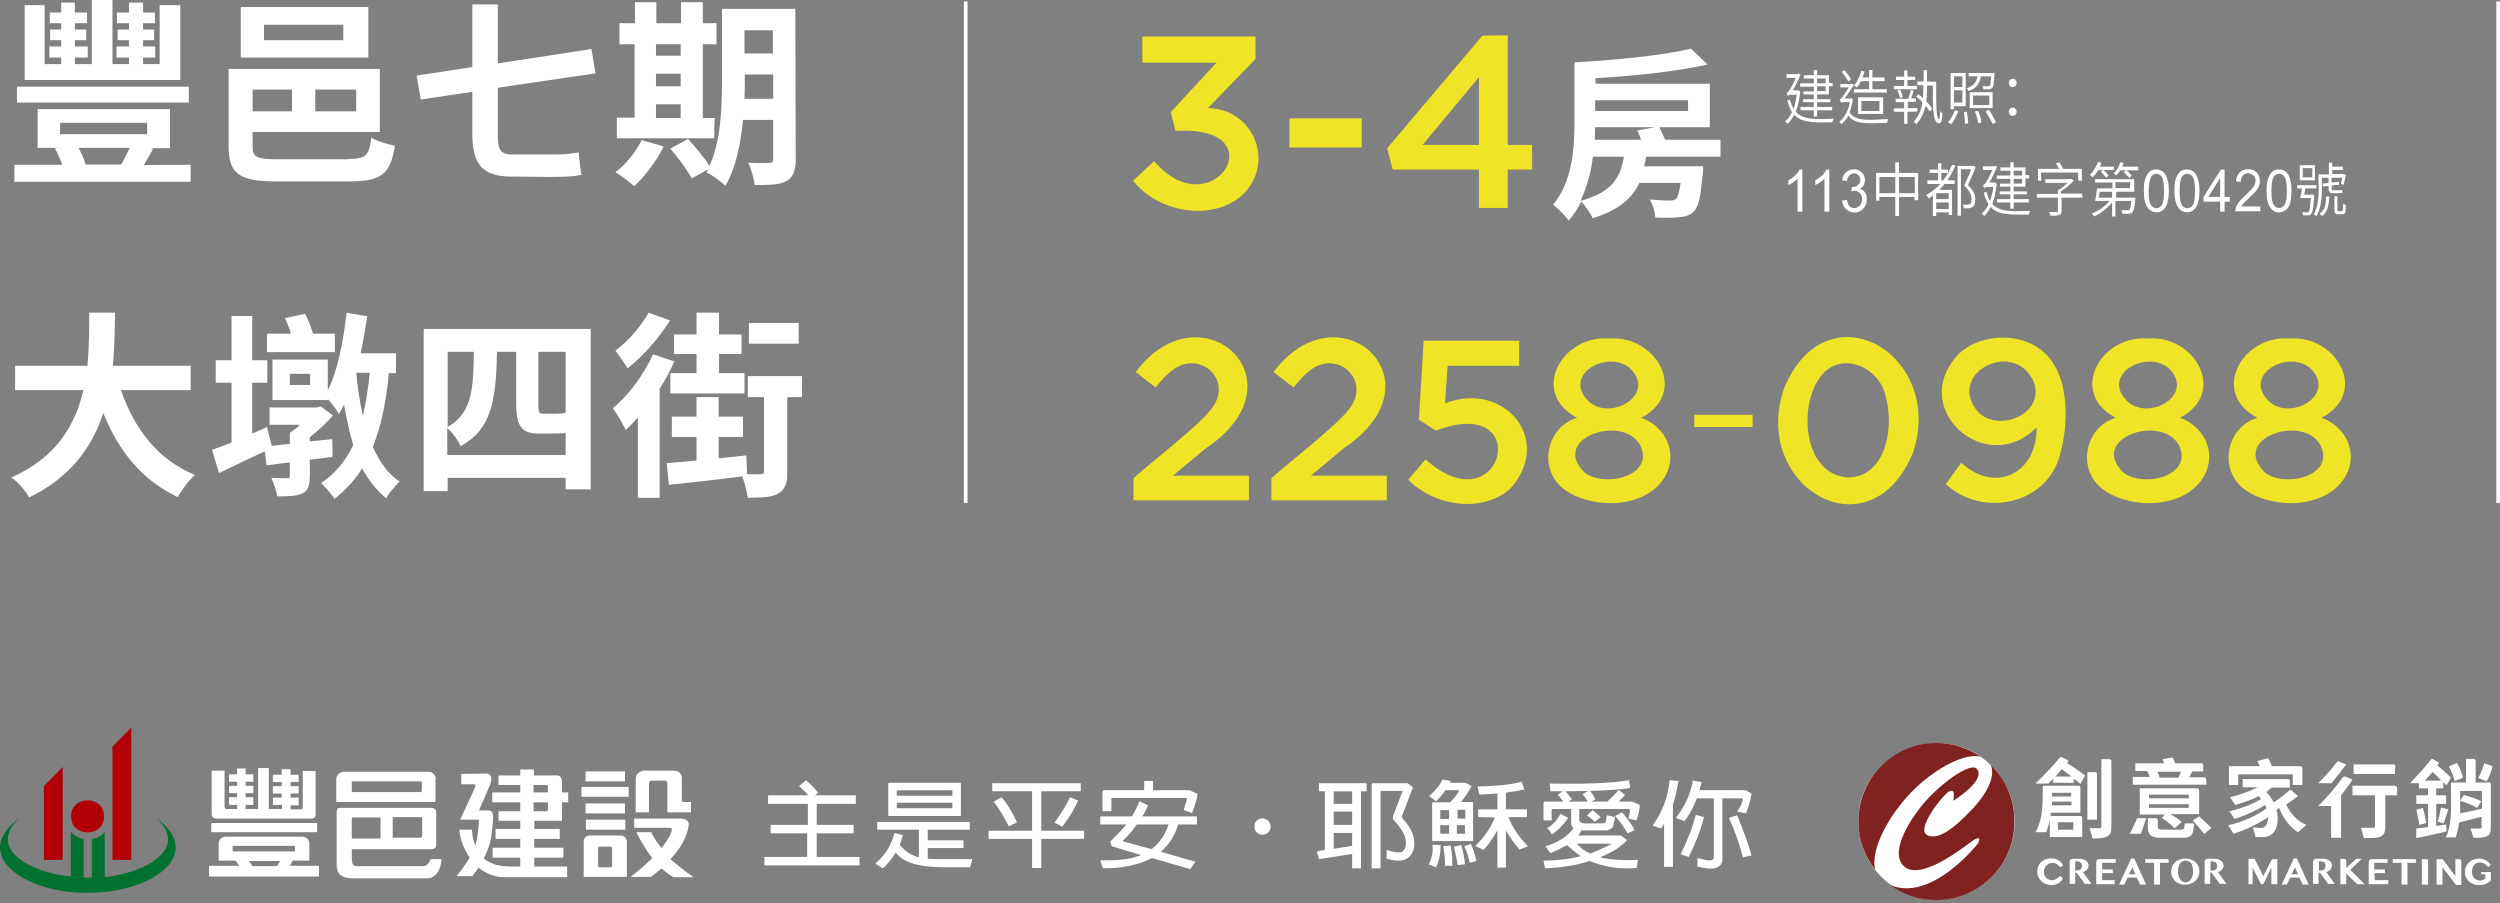 <?xml version="1.0" encoding="utf-8"?>
<!-- Generator: Adobe Illustrator 26.5.0, SVG Export Plug-In . SVG Version: 6.00 Build 0)  -->
<svg version="1.1" id="圖層_1" xmlns="http://www.w3.org/2000/svg" xmlns:xlink="http://www.w3.org/1999/xlink" x="0px" y="0px"
	 viewBox="0 0 678 245" style="enable-background:new 0 0 678 245;" xml:space="preserve">
<rect x="0" y="0" width="678" height="245" fill="#808080" stroke="none"/>
<style type="text/css">
	.st0{fill:#FFFFFF;}
	.st1{fill:#802320;}
	.st2{fill:#007130;}
	.st3{fill-rule:evenodd;clip-rule:evenodd;fill:#B00005;}
	.st4{fill:#F0E427;}
</style>
<path class="st0" d="M152.3,211.5c0-0.7-0.6-1.2-1.2-1.2l0,0h-6.3v-1.6h-3.7v1.6h-5.9v2.6h5.9v2h-7.6v2.7h7.6v2.4h-5.9v2.6h5.9v2.2
	h-6.7v2.7h6.7v2.4h-7.5v2.7h7.5v2.4c-3.3,0-6.9,0.3-9.9-2.2c0.8-1.6,1.6-3.4,1.9-5.2c0.8-4.8,0.6-6.7,0.6-6.7s-0.1-1.1-1.2-1.1h-2.6
	l3.1-7.2c0,0,1.1-2.8-1.2-2.8c-2.3,0-6.6,0.1-6.7,0.1v2.8h3.5c0,0,0.5-0.1,0.3,0.6c-0.2,0.7-4.1,9-4.1,9h5.1c0,0-0.1,4.1-1,7
	c-0.9-2.2-0.9-4.3-0.9-4.3h-3.4c0,0-0.1,3.3,2.8,7.6c-1.5,2.5-3.6,5-3.6,5h4.3c0,0,0.7-0.9,1.7-2.3c3.2,2.7,6.8,2.6,6.8,2.6h17.2
	V235h-8.9v-2.4h7.9v-2.7h-7.9v-2.4h6.9v-2.7h-6.9v-2.2h7.5v-5h1.7v-2.7h-1.7V211.5z M144.7,212.9h3.5c0.2,0,0.4,0.2,0.4,0.4v1.6
	h-3.9V212.9z M148.6,219.6c0,0.2-0.2,0.4-0.4,0.4h-3.5v-2.4h3.9V219.6z M125.1,209.9L125.1,209.9C125.1,209.9,125,209.9,125.1,209.9
	L125.1,209.9z M116.4,233.8c-0.2,0.3-0.4,0.5-0.7,0.8c-0.3,0.2-0.6,0.3-1,0.3H96.6c-0.4,0-0.7-0.2-0.9-0.5c-0.2-0.3-0.2-0.7-0.3-1.4
	v-2.7H117c0.8,0,1.3-0.5,1.3-1.2v-8.8c0-0.7-0.5-1.2-1.3-1.2H92.1c-0.5,0-0.8,0.3-0.8,1.1v14.6c0,2.3,1.6,3.3,3.9,3.4H116
	c1,0,2-0.6,2.8-1.8c0.5-0.8,0.8-1.9,1-3.4l-3,0C116.7,233.1,116.5,233.6,116.4,233.8z M106.5,221.6h7.6c0.3,0,0.4,0.1,0.4,0.3v4.9
	c0,0.2-0.1,0.3-0.4,0.4h-7.6V221.6z M95.4,222c0-0.2,0.1-0.3,0.4-0.3h7.4v5.7h-7.8l0,0V222z M119.8,232.7L119.8,232.7
	C119.8,232.7,119.8,232.7,119.8,232.7L119.8,232.7z M118.2,211.3c0-1.1-0.9-2-2.1-2H93.3c-1.1,0-2.1,0.9-2.1,2v6.2h26.9V211.3z
	 M114.3,214.6c0,0.1,0,0.1-0.2,0.2H95.5l-0.1-0.2V212c0-0.1,0-0.2,0.1-0.1h18.7l0.2,0.1V214.6z M169.5,211.9h-10.7v-2.7h10.7V211.9z
	 M169.5,220.6h-10.7v-2.7h10.7V220.6z M158.9,222.3h10.7v2.7h-10.7V222.3z M157.7,213.4h12.8v2.7h-12.8V213.4z M168.4,226.6h-8.5
	c-0.9,0-1.6,0.7-1.6,1.6v9.6H170v-9.6C170,227.4,169.3,226.6,168.4,226.6z M166,234.8c0,0.2-0.2,0.4-0.4,0.4h-3
	c-0.2,0-0.4-0.2-0.4-0.4V230c0-0.2,0.2-0.4,0.4-0.4h3c0.2,0,0.4,0.2,0.4,0.4V234.8z M188.1,237.9h-5.5c0,0-1.3-0.7-3.2-2.4
	c-1.7,1.5-2.9,2.3-2.9,2.3H171c0,0,2-1.4,5.2-4.4c0.2-0.2,0.5-0.4,0.7-0.7c-1.4-1.8-2.9-4.1-4.3-7h4c0,0,0.7,1.7,2.8,4.3
	c1.6-2,3.9-5.6,2.2-5.5H172V222c0.3,0,10.4,0,12.6,0c2.3,0,2.2,1.6,2.2,1.6s-0.2,3.7-3.6,7.8c-0.5,0.6-0.9,1.1-1.4,1.6
	C183.6,234.5,185.6,236.2,188.1,237.9z M172,222L172,222C172,222,172,222,172,222L172,222z M176,220.3h-3.6v-9
	c0-2.1,2.2-2.3,2.2-2.3h8c2.4,0,2.3,2,2.3,2v6c0,0.7,0.6,0.5,0.6,0.5v0h1.9v2.8h-6.4c0,0,0-6.6,0-7.7c0-1.1-0.9-0.9-0.9-0.9h-3.5
	c-0.5,0-0.6,0.7-0.6,0.7V220.3z M57.4,220.7v-11.7h3.5v9.9c0,0.3,0.2,0.5,0.5,0.5h2.9v-1.1h-2.2v-2.1h2.2v-1.1h-2.2v-2h2.2v-1.1
	h-2.2v-2h2.2v-1.6h2.3v1.6h2.1v2h-2.1v1.1h2.1v2h-2.1v1.1h2.1v2.1h-2.1v1.1h3.4v-11.1h2.9v11.1h3.6v-1.1H74v-2h2.4v-1.1H74v-2h2.4
	v-1.1H74v-2h2.4v-1.5h2.4v1.5h2.2v2h-2.2v1.1h2.2v2h-2.2v1.1h2.2v2.1h-2.2v1.1h2.8c0.3,0,0.5-0.2,0.5-0.5v-9.9h3.5v11.7
	c0,0.8-0.4,1.2-1.2,1.2H58.6C57.8,221.9,57.4,221.5,57.4,220.7z M74,218.3L74,218.3L74,218.3L74,218.3z M79.4,233.4h4.5v-4.7
	c0-1-0.9-1.8-2-1.8H61.3c-1.1,0-2,0.8-2,1.8v4.7h4.6l1,1.4h-8.2v2.9h29.8v-2.9h-7.9L79.4,233.4z M63.1,230.8v-1.3
	c0-0.1,0-0.1,0.1-0.1h16.6l0.2,0.1v1.3c0,0.1-0.1,0.1-0.2,0.1H63.3L63.1,230.8z M68.5,234.9l-1-1.4H76l-0.9,1.4H68.5z M86,225.7
	H57.3v-2.5H86V225.7z M488.2,24.8c-0.2,2.2-0.6,4-1.2,5.5c2.2,2.6,6.9,1.9,10.3,1.9c-0.2,0.2-0.3,0.7-0.4,1
	c-3.3-0.1-8.2,0.5-10.3-2.1c-0.5,1-1.1,1.8-1.8,2.5c-0.2-0.2-0.5-0.6-0.7-0.7c0.8-0.6,1.4-1.4,1.9-2.5c-0.5-0.8-0.9-1.8-1.3-3.1
	l0.7-0.3c0.3,1,0.6,1.8,1,2.5c0.4-1.1,0.7-2.4,0.9-3.8h-1.9c-0.2,0.1-0.5,0.3-0.5,0.4c-0.1-0.2-0.3-0.6-0.4-0.9
	c0.3-0.1,0.6-0.4,0.9-0.9c0.3-0.4,1-1.7,1.6-3.2h-2.5v-1h2.9l0.3-0.2l0.6,0.4c-0.7,1.6-1.4,3.1-2.1,4.2h1.6L488.2,24.8L488.2,24.8z
	 M491.9,21.3h-2.7v-0.9h2.7v-1.4h0.9v1.4h3.2v2.1h1v0.9h-1v2.2h-3.2v1.3h3.6v0.8h-3.6v1.3h4.1v0.9h-4.1v1.7h-0.9v-1.7h-3.6v-0.9h3.6
	v-1.3h-2.9v-0.8h2.9v-1.3h-2.8v-0.8h2.8v-1.3h-3.7v-0.9h3.7V21.3z M492.8,21.3v1.3h2.3v-1.3H492.8z M495.1,23.4h-2.3v1.3h2.3V23.4z
	 M502.5,26.9c-0.2,1.4-0.5,2.6-0.9,3.6c1.6,2.9,7.4,1.8,10.5,1.8c-0.1,0.2-0.3,0.7-0.3,1c-3.1,0-8.9,0.9-10.5-2
	c-0.5,1-1.2,1.8-1.9,2.4c-0.1-0.2-0.5-0.6-0.6-0.7c1.4-1,2.4-2.8,2.9-5.3c-0.5,0-2.1-0.1-2.4,0.2c-0.1-0.3-0.3-0.7-0.4-1
	c0.2-0.1,0.4-0.2,0.7-0.5c0.3-0.4,1.2-1.7,1.8-2.7h-2.3v-0.9h2.9l0.2-0.1l0.6,0.3c-0.6,0.9-1.7,2.6-2.5,3.7h1.9L502.5,26.9z
	 M501.3,22.1c-0.4-0.7-1.2-1.8-1.8-2.6l0.7-0.5c0.7,0.8,1.4,1.8,1.8,2.4L501.3,22.1z M511.7,25.1h-8.9v-0.9h4.1V22h-2.2
	c-0.3,0.7-0.7,1.2-1.1,1.7c-0.2-0.2-0.6-0.4-0.8-0.5c0.9-1,1.6-2.5,2-4l0.9,0.2c-0.2,0.5-0.4,1.1-0.6,1.6h1.8v-2h0.9v2h3.3V22h-3.3
	v2.2h3.9L511.7,25.1L511.7,25.1z M503.9,30.9v-4.5h6.8v4.5H503.9z M504.8,30.1h4.9v-2.7h-4.9V30.1z M519.9,24.2h-6.3v-0.9h2.8v-1.6
	h-2.2v-0.9h2.2v-1.7h0.9v1.7h2.1v0.9h-2.1v1.6h2.6L519.9,24.2L519.9,24.2z M517.3,30.3v3.3h-0.9v-3.3h-2.8v-0.9h2.8v-1.7h-2.3v-0.9
	h3.4c0.2-0.7,0.6-1.7,0.7-2.4l0.8,0.2c-0.2,0.7-0.5,1.5-0.7,2.1h1.3v0.9h-2.2v1.7h2.6v0.9C519.9,30.3,517.3,30.3,517.3,30.3z
	 M515.3,26.6c-0.1-0.5-0.4-1.4-0.7-2.1l0.7-0.2c0.3,0.6,0.7,1.5,0.7,2L515.3,26.6L515.3,26.6z M525.1,22.2c0,5.5-0.1,10,0.8,10.2
	c0.1,0,0.2-1,0.3-2.3c0.2,0.2,0.4,0.5,0.6,0.7c-0.1,2.3-0.5,2.9-1.2,2.6c-1.5-0.5-1.4-4.7-1.4-10.2h-1.6c0,1.4,0,2.8-0.2,4.3
	c0.7,0.7,1.3,1.4,1.6,2l-0.6,0.8c-0.3-0.5-0.7-1-1.2-1.6c-0.4,1.8-1.1,3.5-2.5,5c-0.2-0.2-0.5-0.5-0.7-0.7c1.4-1.5,2.1-3.3,2.4-5.2
	c-0.5-0.6-1.1-1.1-1.7-1.6l0.5-0.7c0.4,0.3,0.9,0.7,1.3,1.1c0.1-1.2,0.1-2.4,0.1-3.5H520v-1h1.7v-3.1h0.9v3.1L525.1,22.2L525.1,22.2
	z M528.3,33.2c0.7-0.8,1.4-2.1,1.9-3.3l0.9,0.3c-0.5,1.2-1.2,2.6-1.9,3.5L528.3,33.2z M529.9,29.6H529v-9.8h4.1v9h-3.2V29.6
	L529.9,29.6z M529.9,20.7v2.9h2.3v-2.9H529.9z M532.2,27.8v-3.3h-2.3v3.3H532.2z M533.4,30.3c0.2,1,0.3,2.3,0.4,3.1l-0.9,0.2
	c0-0.8-0.1-2.1-0.3-3.2L533.4,30.3z M537.2,20.7c-0.3,1.9-1.1,3.2-3.3,4c-0.1-0.2-0.3-0.6-0.5-0.8c1.9-0.6,2.6-1.6,2.9-3.2h-2.4
	v-0.9h7c0,0,0,0.3,0,0.4c-0.3,2.7,0,3.8-1.4,4c-0.3,0-1,0-1.6,0c0-0.3-0.1-0.6-0.2-0.9c0.6,0.1,1.3,0.1,1.5,0.1c0.2,0,0.3,0,0.4-0.1
	c0.2-0.2,0.3-0.9,0.4-2.5C539.8,20.7,537.2,20.7,537.2,20.7z M540.4,29.3h-6.2V25h6.2V29.3z M539.5,25.9h-4.4v2.6h4.4V25.9z
	 M536.5,30.1c0.4,1,0.8,2.3,0.9,3.1l-0.9,0.2c-0.1-0.8-0.5-2.2-0.9-3.2L536.5,30.1L536.5,30.1z M539.4,29.8c0.7,1,1.5,2.4,1.9,3.4
	l-0.9,0.4c-0.4-0.9-1.2-2.3-1.9-3.4L539.4,29.8z M544.8,22.5c0-1.5,2.1-1.5,2.1,0C546.9,24,544.8,24,544.8,22.5z M544.8,30.3
	c0-1.5,2.1-1.5,2.1,0C546.9,31.8,544.8,31.8,544.8,30.3z M488.8,57.4h-1.3v-8.9c-0.6,0.6-1.8,1.4-2.5,1.7v-1.3
	c1.2-0.6,2.5-1.7,3-2.9h0.8L488.8,57.4L488.8,57.4z M496.1,57.4h-1.3v-8.9c-0.6,0.6-1.8,1.4-2.5,1.7v-1.3c1.2-0.6,2.5-1.7,3-2.9h0.8
	L496.1,57.4L496.1,57.4z M499.6,54.4l1.3-0.2c0.1,0.8,0.4,1.4,0.7,1.7c0.7,0.8,2.1,0.7,2.8-0.2c1.5-1.7,0.1-4.7-2.3-3.8l0.1-1.2
	c1.8,0.2,3.1-1.7,1.8-3.2c-1.2-1.2-3-0.1-3.1,1.6l-1.3-0.2c0.2-3.1,4.2-4.1,5.8-1.5c0.7,1.3,0.4,3.1-1,3.8c0.6,0.2,1.1,0.5,1.4,1
	c0.8,1.2,0.6,3.3-0.5,4.4C503.4,58.7,499.7,57.4,499.6,54.4L499.6,54.4z M520.2,46.9v7.4h-1v-0.9H515v5.2h-1v-5.2h-4.3v1h-0.9v-7.5
	h5.2v-2.9h1v2.9H520.2L520.2,46.9z M514,52.3V48h-4.3v4.4H514z M519.3,52.3V48H515v4.4H519.3z M530.3,44.9c-0.6,1.5-1.3,2.8-2.2,4h2
	v1h-2.7c-0.5,0.6-1,1.1-1.5,1.6h3.5v6.8h-0.9v-0.7h-3.4v1h-0.9v-5.6c-0.4,0.3-0.8,0.6-1.2,0.8c-0.1-0.2-0.4-0.7-0.6-0.9
	c1.4-0.8,2.7-1.8,3.8-3h-3.5v-1h2.9v-2h-2.3V46h2.3v-1.7h0.9V46h1.8v0.9c0.4-0.7,0.7-1.4,1.1-2.2L530.3,44.9z M528.5,52.4h-3.4V54
	h3.4V52.4z M528.5,56.7v-1.8h-3.4v1.8H528.5z M527,48.9c0.5-0.6,0.9-1.3,1.3-2h-1.8v2H527z M535.8,45.4c-0.6,1.5-1.4,3.3-2.1,4.8
	c1.6,1.5,2,2.7,2,3.9c0,0.9-0.2,1.7-0.7,2c-0.3,0.2-0.6,0.3-1,0.4c-0.4,0-0.9,0-1.4,0c0-0.3-0.1-0.7-0.3-1c0.5,0,0.9,0.1,1.3,0
	c0.3,0,0.5-0.1,0.7-0.2c0.3-0.2,0.4-0.7,0.4-1.3c0-1-0.5-2.2-2-3.7c0.7-1.4,1.4-3.1,1.9-4.4h-2.8v12.6h-0.9V45h4.2l0.2,0L535.8,45.4
	L535.8,45.4z M541.5,49.8c-0.2,2.2-0.6,4-1.2,5.5c2.2,2.6,6.9,1.9,10.3,1.9c-0.2,0.2-0.3,0.7-0.4,1c-3.3-0.1-8.2,0.5-10.3-2.1
	c-0.5,1-1.1,1.8-1.8,2.5c-0.2-0.2-0.5-0.6-0.7-0.7c0.8-0.6,1.4-1.4,1.9-2.5c-0.5-0.8-1-1.8-1.3-3.1l0.7-0.3c0.3,1,0.6,1.8,1,2.5
	c0.4-1.1,0.7-2.4,0.9-3.8h-1.9c-0.2,0.1-0.5,0.3-0.5,0.4c-0.1-0.2-0.3-0.6-0.4-0.9c0.3-0.1,0.6-0.4,0.9-0.9c0.3-0.4,1-1.7,1.6-3.2
	h-2.5v-1h2.9l0.3-0.2l0.6,0.4c-0.7,1.6-1.4,3.1-2.1,4.2h1.6L541.5,49.8L541.5,49.8z M545.2,46.3h-2.7v-0.9h2.7v-1.4h0.9v1.4h3.2v2.1
	h1v0.9h-1v2.2h-3.2v1.3h3.6v0.8h-3.6v1.3h4.1v0.9h-4.1v1.7h-0.9v-1.7h-3.6v-0.9h3.6v-1.3h-2.9v-0.8h2.9v-1.3h-2.8v-0.8h2.8v-1.3
	h-3.7v-0.9h3.7V46.3z M546.1,46.3v1.3h2.3v-1.3H546.1z M548.4,48.5h-2.3v1.3h2.3V48.5z M564.8,53.6h-5.7v3.6c0,0.7-0.2,1-0.6,1.1
	c-0.5,0.2-1.2,0.2-2.4,0.2c-0.1-0.3-0.2-0.8-0.4-1c1,0,1.9,0,2.1,0c0.3,0,0.3-0.1,0.3-0.3v-3.6h-5.7v-1h5.7v-1
	c0.9-0.5,1.9-1.2,2.6-2h-6v-1h6.9l0.2-0.1l0.6,0.5c-0.9,1-2.2,2.1-3.5,2.9v0.6h5.7L564.8,53.6L564.8,53.6z M553.6,49h-0.9v-3.2h5.7
	c-0.2-0.5-0.5-1-0.8-1.5l0.9-0.3c0.4,0.6,0.8,1.3,1,1.8h5.1V49h-1v-2.2h-10.1L553.6,49L553.6,49z M569,46.1c-0.4,0.8-0.9,1.5-1.5,2
	c-0.1-0.2-0.5-0.5-0.7-0.7c0.9-0.9,1.7-2.2,2.2-3.5l0.9,0.3c-0.1,0.4-0.3,0.7-0.4,1h3.8v0.9h-2.8c0.5,0.5,1.1,1.1,1.3,1.5l-0.6,0.6
	c-0.3-0.4-0.9-1.1-1.4-1.6l0.5-0.4L569,46.1L569,46.1z M579.1,53.5c0,0,0,0.3,0,0.5c-0.2,2.2-0.4,3.2-0.8,3.6
	c-0.6,0.6-1.6,0.3-2.7,0.4c0-0.3-0.1-0.7-0.3-1C576,57,576.7,57,577,57c0.2,0,0.4,0,0.5-0.1c0.2-0.2,0.4-0.9,0.5-2.4h-4.3v4.2h-0.9
	v-3.8c-1.3,1.6-3.2,3.1-4.9,3.8c-0.1-0.3-0.4-0.6-0.6-0.8c1.7-0.6,3.6-1.9,4.8-3.4h-3.9c0.2-0.9,0.4-2.3,0.5-3.4h4.2v-1.6h-4.7v-0.9
	h10.6V52h-4.9v1.6H579.1L579.1,53.5z M569.4,52c-0.1,0.5-0.1,1.1-0.2,1.6h3.6V52H569.4z M579.9,45.3v0.9h-4.9
	c-0.3,0.6-0.7,1-1.1,1.4c-0.2-0.2-0.5-0.5-0.7-0.6c0.8-0.7,1.5-1.8,1.8-3l0.9,0.2c-0.1,0.4-0.2,0.7-0.4,1H579.9z M573.7,51h4v-1.6
	h-4V51z M577.5,48.3c-0.3-0.4-1-1.1-1.5-1.6l0.6-0.6c0.5,0.4,1.2,1.1,1.5,1.5L577.5,48.3z M581.4,51.8c0-2.2,0.2-3.8,1.5-5.2
	c1.2-1.1,3.6-0.8,4.4,0.8c0.7,1.4,0.9,2.5,0.9,4.4c-0.1,2.1-0.2,3.8-1.5,5.1c-1.2,1.1-3.3,0.8-4.2-0.5
	C581.8,55.4,581.4,53.9,581.4,51.8L581.4,51.8z M582.7,51.8c0.1,2.5,0.1,4.4,2.1,4.7c2-0.3,2-2.1,2.1-4.7c-0.1-2.6-0.1-4.4-2.1-4.7
	C582.9,47.3,582.9,49.4,582.7,51.8L582.7,51.8z M589.7,51.8c0-2.2,0.2-3.8,1.5-5.2c1.2-1.1,3.6-0.8,4.4,0.8c0.7,1.4,0.9,2.5,0.9,4.4
	c-0.1,2.1-0.2,3.8-1.5,5.1c-1.2,1.1-3.3,0.8-4.2-0.5C590.1,55.4,589.7,53.9,589.7,51.8L589.7,51.8z M591.1,51.8
	c0.1,2.5,0.1,4.4,2.1,4.7c2-0.3,2-2.1,2.1-4.7c-0.1-2.6-0.1-4.4-2.1-4.7C591.2,47.3,591.2,49.4,591.1,51.8L591.1,51.8z M602.1,57.4
	v-2.7h-4.5v-1.3l4.7-7.4h1v7.4h1.4v1.3h-1.4v2.7H602.1L602.1,57.4z M602.1,53.4v-5.1l-3.2,5.1H602.1z M613,56v1.3h-6.8
	c0-1,0.4-1.7,1-2.5c1.3-1.8,4.5-3.6,4.5-5.8c0.1-1.8-2.3-2.7-3.4-1.4c-0.4,0.4-0.6,1-0.6,1.7l-1.3-0.1c0.2-2.1,1.3-3.3,3.3-3.3
	c3.3-0.1,4.1,3.8,2.1,5.9c-0.4,0.6-2.9,2.8-3.4,3.4c-0.2,0.3-0.4,0.5-0.5,0.8L613,56L613,56z M614.7,51.8c0-2.2,0.2-3.8,1.5-5.2
	c1.2-1.1,3.6-0.8,4.4,0.8c1.1,1.9,1,5.6,0.5,7.6c-0.5,2.6-3.8,3.6-5.3,1.4C615,55.4,614.7,53.9,614.7,51.8L614.7,51.8z M616,51.8
	c0,1.9,0.2,3.1,0.6,3.7c0.8,1.2,2.2,1.2,3,0c0.4-0.6,0.6-1.9,0.6-3.7c-0.1-2.6-0.1-4.4-2.1-4.7C616.1,47.3,616.1,49.4,616,51.8
	L616,51.8z M627.6,52.9c0,0,0,0.3,0,0.4c-0.2,3.1-0.4,4.3-0.8,4.7c-0.2,0.3-0.4,0.4-0.8,0.4c-0.3,0-0.8,0-1.4,0
	c0-0.3-0.1-0.6-0.2-0.9c0.6,0.1,1.1,0.1,1.3,0.1c0.2,0,0.3,0,0.4-0.2c0.3-0.3,0.4-1.2,0.6-3.7h-2.9c0.2-0.7,0.4-1.7,0.5-2.6H623
	v-0.9h5.2v0.9h-3c-0.1,0.6-0.2,1.2-0.3,1.7H627.6z M627.8,48.9h-4.1v-4.1h4.1V48.9z M627.1,45.6h-2.6v2.5h2.6V45.6z M629.7,51.3
	c0,2.2-0.2,5.2-1.5,7.4c-0.2-0.2-0.5-0.5-0.7-0.6c1.8-3.2,1.2-7.4,1.3-10.8h2.8v-3.2h0.9v1.1h2.9v0.9h-2.9v1.1h2.9l0.2,0l0.6,0.2
	c-0.2,0.9-0.4,2-0.6,2.7l-0.7-0.2c0.1-0.5,0.2-1.1,0.3-1.7h-5.5L629.7,51.3L629.7,51.3z M631.7,53.3c-0.1,2.5-0.5,4.3-2,5.3
	c-0.1-0.2-0.4-0.5-0.6-0.7c1.4-0.9,1.7-2.4,1.7-4.6H631.7z M634.4,51.6c0.2,0,0.7,0,0.8-0.1c0,0.3,0.1,0.6,0.1,0.8
	c-0.5,0.1-2.1,0.1-2.7,0.1c-1.1,0.1-1.1-1-1.1-2l-1.5,0.2l-0.1-0.8l1.6-0.2v-1.4h0.8v1.3l2-0.2l0.1,0.8l-2,0.2
	c0,0.5-0.2,1.3,0.3,1.3C632.7,51.6,634.4,51.6,634.4,51.6L634.4,51.6z M634.8,57.3c0.2,0,0.3,0,0.4-0.1c0.1-0.1,0.2-0.2,0.2-0.4
	c0-0.3,0.1-0.9,0.1-1.6c0.2,0.2,0.5,0.4,0.7,0.4c0,0.7-0.1,1.5-0.1,1.8c-0.1,0.3-0.2,0.5-0.4,0.6c-0.4,0.2-1.1,0.1-1.5,0.1
	c-0.3,0-0.6,0-0.8-0.2c-0.2-0.2-0.3-0.4-0.3-1.1v-3.6h0.8v3.7c0,0.1,0,0.2,0.1,0.3C634.1,57.3,634.7,57.3,634.8,57.3L634.8,57.3z
	 M533.3,242.4c10.8-4.5,15.9-16.9,11.5-27.7c-11.8-25.6-48.9-10.2-39.2,16.2C510.1,241.7,522.5,246.9,533.3,242.4z M598.3,211.3
	c0-0.2-0.2-0.5-0.4-0.5h-4.2c0.2-0.4,0.5-0.8,0.7-1.3l0.2-0.3h2.9v-1.7c0-0.3-0.2-0.5-0.5-0.5h-7.1c-0.2-0.5-0.4-1.1-0.7-1.6
	l-2.7,0.5c0.1,0.3,0.3,0.7,0.4,1.1h-7.8v2.1h3.2c0,0.1,0.1,0.2,0.2,0.3c0.2,0.4,0.3,0.8,0.5,1.3h-4.6v2.1h20L598.3,211.3
	L598.3,211.3z M590.8,210.9h-5.1c-0.1-0.5-0.4-1.1-0.6-1.6h6.4C591.3,209.7,591.1,210.3,590.8,210.9z M591.4,225h-4.8
	c-1,0-1.4-0.1-1.4-0.7v-1.9c0-0.2-0.2-0.5-0.5-0.5h-2.2c0.1,3.1-0.8,5.4,3.8,5.3c0,0,6.1,0,6.1,0c2.1,0,2.6-1.4,2.6-3.9h-2.5
	C592.4,224.9,592.3,225,591.4,225 M596.4,220.9v-6.6c0-0.2-0.2-0.4-0.4-0.5h-15.7v7.1h6.8l-0.8,0.9c1.3,0.8,2.7,2.1,3.5,2.8l1.9-1.7
	c-0.6-0.5-2-1.5-3.1-2.1H596.4z M582.8,215.5h10.8v1h-10.8V215.5z M582.8,218.1h10.8v1h-10.8V218.1z M577.6,226.1h3
	c0.5-1.2,1.1-3.3,1.5-4.2h-2.5C579,223.2,578.1,225.3,577.6,226.1z M596.4,221.4l-1.7,1.1c0.9,1,2.6,3,3.1,3.7l1.9-1.7
	C599.2,223.9,596.9,221.9,596.4,221.4z M568.7,209.9c0-0.3-0.2-0.5-0.5-0.5h-2.1v12.9h2.6V209.9z M572.6,206.4
	c0-0.3-0.2-0.5-0.5-0.5h-2.2v18.2c0,0.4-0.2,0.5-0.5,0.5c-0.4,0-1.6,0-2.7,0l0.8,2.8c1.8,0,3.2-0.1,4-0.6c0.9-0.4,1.1-1.2,1.1-2.7
	L572.6,206.4L572.6,206.4z M564.2,221.3h-8.1c0-0.2,0.1-0.7,0.1-0.9h8v-6.8c0-0.3-0.2-0.5-0.5-0.5H554c-0.1,4,0.3,8.6-2,12.6h2.9
	c0.4-0.9,0.7-2.1,1-3.2v4.5h8.8v-5.3C564.7,221.5,564.5,221.3,564.2,221.3z M556.5,215.8v-0.8h5.2v1h-5.2V215.8z M556.5,217.4h5.3v1
	h-5.3C556.5,218.1,556.5,217.7,556.5,217.4z M562.3,225h-4.2V223h4.2V225z M561,206.3l-1.7-0.9c-0.3-0.2-0.5-0.2-0.8,0.2
	c-1.7,2.1-3.7,4.2-6.5,6.9h3.5c0.4-0.4,1-0.9,1.3-1.3v1.1h5.6v-1.2c0.9,0.7,1.6,1.3,1.8,1.5l1.3-2.3c-1.1-0.8-3.2-2.3-5-3.4
	C560.8,206.7,560.9,206.5,561,206.3 M561.8,210.6h-4.4c0.5-0.6,1.3-1.4,1.8-2C559.5,208.9,560.7,209.7,561.8,210.6z M675.1,212.2
	h-3.7v-5.9c0-0.2-0.2-0.4-0.4-0.5h-2.2v6.4h-4.1c-0.1,4.3,0.6,11-1.4,14.9h2.7c0.3-0.9,0.8-3,0.9-4c0.5-0.2,4.3-1.1,6.1-1.6v2.8
	c0,0.3-0.1,0.4-0.5,0.4c-0.3,0-1.5,0-2.5,0l0.8,2.5c1.7,0,2.8,0,3.6-0.4c0.9-0.4,1.1-1.2,1.1-2.4v-11.7
	C675.5,212.4,675.3,212.2,675.1,212.2 M673.1,219.3c-2.2,0.5-4.3,1-5.9,1.3c0-0.1,0-5.9,0-6.1h5.9V219.3z M663.4,223.6l-2.7,0.4v-6
	h2.7v-2.3h-2.7v-1.9h1.9v-1.7c0.4,0.4,0.7,0.7,0.9,0.9l1.2-2.1c-0.9-0.8-2-2-3.7-3.3c0.1-0.1,0.3-0.5,0.5-0.7l-1.5-0.9
	c-0.4-0.2-0.5-0.3-0.9,0.2c-1.3,1.7-3.1,3.7-5.5,6.2h2.4v1.4h2.5v1.9h-3.2v2.3h3.2v6.3c-1.1,0.2-2.3,0.3-3.2,0.4v2.6
	c2.2-0.5,5.4-1.1,8.2-1.8L663.4,223.6L663.4,223.6z M657.6,211.7c0.7-0.8,1.8-1.9,2.1-2.3c0.4,0.2,1.5,1.3,2.4,2.3
	C662.1,211.7,657.6,211.7,657.6,211.7z M661.1,222.8l1.6,0.5c0.4-1,0.8-2.5,1.3-3.8L662,219C661.8,220.2,661.5,221.7,661.1,222.8
	 M658,223.2c-0.2-1.1-0.5-2.8-0.9-4.1l-1.8,0.5c0.3,1.3,0.7,3,0.8,4.1L658,223.2z M668,210.9c-0.3-1-0.9-2.8-1.7-4l-2.2,1
	c1.1,1.8,1.5,3.5,1.6,3.9L668,210.9L668,210.9z M676,207.8l-2.3-0.8c-0.4,1.4-0.9,2.8-1.6,4l2.3,0.9
	C675.1,210.6,675.6,209.3,676,207.8 M672.9,217.3c-1.1-0.6-3.1-1.3-4.7-1.7l-1,1.6c1.6,0.5,3.6,1.2,4.6,1.9L672.9,217.3z
	 M649.6,213.1H638v2.6h6.1v8.4c0,0.3-0.2,0.4-0.6,0.4c-0.4,0-1.9,0-3.2,0l0.8,2.8c3.2-0.1,5.9,0.4,5.8-3.1c0,0,0-8.5,0-8.5h3.2v-2.2
	C650,213.4,649.8,213.2,649.6,213.1 M649.6,207.8c0-0.3-0.2-0.5-0.5-0.5h-10.8v2.6h11.2L649.6,207.8L649.6,207.8z M636.2,210.7
	c-0.4-0.2-0.6-0.2-0.9,0.2c-1.9,2.7-4.3,5.4-6.6,7.7h3.5v8.6h2.7v-11.5c0.9-1.2,2.4-3.1,3.1-4.3L636.2,210.7L636.2,210.7z
	 M632.3,212.4c1.1-1.3,2.8-3.5,4-5.1l-1.8-0.7l-0.1-0.1c-0.2-0.1-0.4-0.1-0.7,0.3c0,0,0,0.1-0.1,0.1c-1.4,1.9-3.5,4.1-4.9,5.5
	L632.3,212.4L632.3,212.4z M620,218.2c1-0.7,2.3-1.6,3.2-2.3l-1.7-1.5c-0.3-0.3-0.5-0.2-0.7,0c-1.1,1-2.7,2.3-4.2,3.2
	c-0.5-1-1.1-2-2-2.8c0.5-0.3,1-0.8,1.4-1.2h5v-1.8c0-0.2-0.2-0.5-0.4-0.5h-12.4v2.2h4.1c-2.2,1.1-4.9,2.1-7.5,2.7l1.4,2.1
	c2.2-0.6,4.4-1.4,6.4-2.4c0.2,0.2,0.5,0.6,0.6,0.8c-2,1.3-5.8,2.7-8.6,3.3l1.4,2.1c2.6-0.8,6-2.3,8.3-3.8c0.1,0.3,0.3,0.7,0.4,0.9
	c-2.6,2-6.7,3.8-10.4,4.6l1.4,2.3c3.1-0.9,6.8-2.7,9.4-4.5c0,1.1-0.3,2-0.7,2.4c-0.8,0.9-2.1,0.4-3.4,0.4l0.7,2.6
	c1.8,0,3.4,0.3,4.7-1c1.1-1,1.7-3.7,1-6.4c0.3-0.2,0.5-0.3,0.7-0.5c1.1,2.8,2.8,5.1,5.1,6.6l2.3-2C623,222.7,621.3,220.8,620,218.2
	 M607,210h14.8v2.9h2.6v-4.6c0-0.2-0.2-0.4-0.5-0.5h-7.8c-0.2-0.7-0.6-1.6-1-2.2l-2.9,0.8c0.2,0.3,0.4,0.9,0.6,1.4h-8.3v5.1h2.5
	L607,210L607,210z M587.6,233h-5.8v1h2.4v5.9h1.6V234h2.3C588.2,233.5,588.3,232.9,587.6,233 M596,234.5c-0.2-0.3-0.4-0.5-0.6-0.7
	c-0.2-0.2-0.5-0.4-0.8-0.5c-1.2-0.6-2.7-0.6-3.9,0c-0.3,0.1-0.5,0.3-0.8,0.5c-1.2,1.1-1.4,3.1-0.6,4.4c0.5,0.8,1.3,1.4,2.2,1.6
	c0.7,0.2,1.4,0.2,2.1,0c0.3-0.1,0.6-0.2,0.9-0.3C596.4,238.6,597,236.1,596,234.5 M594.6,237.5c-0.2,1.3-1.6,2.3-2.8,1.5
	c-1.4-0.9-1.4-3.4-0.6-4.8c0.7-1.1,2.4-1.1,3.1,0C594.8,235.2,594.9,236.5,594.6,237.5z M602.1,236.2c0.4-0.2,0.7-0.5,0.8-0.9
	c0.3-0.7,0-1.5-0.6-1.9c-0.9-0.7-2.5-0.5-3.6-0.5c-0.5,0-0.8,0.4-0.8,0.8v6h1.5v-3.1h0.3l2.3,3.1h1.8l-2.4-3.3
	C601.7,236.5,601.9,236.4,602.1,236.2z M601.2,235.4c-0.1,0.2-0.2,0.3-0.3,0.4c-0.4,0.3-0.9,0.3-1.4,0.3v-2.5c0.3,0,0.9,0,1.1,0.1
	c0.3,0.1,0.5,0.4,0.6,0.6C601.3,234.6,601.3,235.1,601.2,235.4 M568.5,233.8v6h5v-1.1h-3.4v-1.9h2.9v-1h-2.9V234h3.7v-1h-4.4
	C568.9,232.9,568.5,233.3,568.5,233.8 M565.5,236.2c0.4-0.2,0.7-0.5,0.8-0.9c0.3-0.7,0-1.5-0.6-1.9c-0.9-0.7-2.5-0.5-3.6-0.5
	c-0.5,0-0.8,0.4-0.8,0.8v6h1.5v-3h0.4l2.2,3h1.8l-2.4-3.3C565,236.5,565.3,236.4,565.5,236.2z M564.5,235.4
	c-0.1,0.2-0.2,0.3-0.3,0.4c-0.4,0.3-0.9,0.3-1.4,0.3v-2.5c0.3,0,0.9,0,1.1,0.1c0.3,0.1,0.5,0.4,0.6,0.6
	C564.7,234.6,564.7,235.1,564.5,235.4 M654.7,233h-5.8v1h2.4v5.9h1.6V234h2.3C655.2,233.5,655.4,232.9,654.7,233 M657.9,233h-1.1
	v6.9h1.7v-6.3C658.5,233.2,658.4,233,657.9,233 M643.9,236.8h2.9v-1h-2.9V234h3.6v-1h-4.3c-0.5,0-0.8,0.4-0.8,0.8v6h5.3v-1.1h-3.7
	V236.8L643.9,236.8z M631.5,236.2c0.4-0.2,0.7-0.5,0.8-0.9c0.3-0.7,0-1.5-0.6-1.9c-0.9-0.7-2.5-0.5-3.6-0.5c-0.5,0-0.8,0.4-0.8,0.8
	v6h1.5v-3h0.4l2.2,3h1.8l-2.4-3.3C631.1,236.5,631.3,236.4,631.5,236.2z M630.6,235.4c-0.1,0.2-0.2,0.3-0.3,0.4
	c-0.4,0.3-0.9,0.3-1.4,0.3v-2.5c0.3,0,0.9,0,1.1,0.1c0.3,0.1,0.5,0.4,0.6,0.6C630.7,234.6,630.7,235.1,630.6,235.4 M622.7,232.8
	c-0.2,0-0.7-0.1-0.7,0.2c-0.8,1.7-3.2,6.9-3.2,6.9h1.4l0.9-1.9h2.5l0.9,1.9h1.6c0,0-2.3-5.1-3.1-6.9
	C622.9,232.9,622.9,232.8,622.7,232.8 M621.5,237.1l0.9-1.9l0.8,1.9H621.5z M578.6,232.8c-0.2,0-0.7-0.1-0.7,0.2
	c-0.8,1.7-3.2,6.9-3.2,6.9h1.4l0.9-1.9h2.5l0.9,1.9h1.6c0,0-2.3-5.1-3.1-6.9C578.8,232.9,578.8,232.8,578.6,232.8 M577.4,237.1
	l0.9-1.9l0.8,1.9H577.4z M556.6,234c0.9,0,1.6,0.6,1.9,1c0.1,0.1,0.3,0.2,0.4,0.1l0.6-0.4c-1.4-3.1-7-2.4-7,1.7c0,3.6,5,5,6.9,2
	c0-0.1,0.1-0.2,0.1-0.2l-0.6-0.5c-0.2-0.1-0.3-0.1-0.5,0.1c-1.6,1.6-3.5,0.9-4-0.6C553.9,235.4,555.3,234,556.6,234 M675.3,236.5
	h-2.4v0.6h1.1v1.2c-1.3,1-3.6,0.5-3.6-1.9c0.1-3.1,3.1-3,4.2-1.4l0,0c0.1,0.2,0.3,0.2,0.4,0l0.5-0.5c-0.5-0.7-1.3-1.3-2.1-1.5
	c-0.6-0.2-1.4-0.2-2.1,0c-0.3,0.1-0.7,0.2-0.9,0.3c-0.3,0.2-0.5,0.3-0.8,0.6c-0.2,0.2-0.4,0.5-0.6,0.7c-0.6,1-0.7,2.4-0.2,3.4
	c0.6,1.2,1.8,1.9,3.1,2c1,0.1,2.5,0,3.6-1.2v-1.9C675.6,236.5,675.5,236.4,675.3,236.5 M616,233.3l-2.2,4.3l-2.2-4.4
	c-0.1-0.2-0.2-0.3-0.5-0.3h-1.3v6.9h1.1v-4.5l2.3,4.5h0.6l2.2-4.5v4.5h1.6V233h-1.2C616.2,233,616.1,233.1,616,233.3 M666.9,233h-1
	v4.6l-3.3-4.4c-0.1-0.1-0.2-0.2-0.4-0.2h-1.4v6.9h1.6v-4.7l3.7,4.8h1.4v-6.5C667.5,233.2,667.3,233,666.9,233 M637.4,235.9l3.1-3
	H639l-2.7,2.5v-2c0-0.7-1-0.4-1.6-0.5v6.9h1.6v-2.9l3,2.9h2L637.4,235.9z M219.1,226H209v-2.3h10.1V218h-10.8v-2.3h10.9
	c-0.9-1.1-1.8-1.9-2.5-2.5l1.9-1.6c1,0.8,2.1,2,3.3,3.4l-0.9,0.7h11.1v2.3h-10.6v5.7h10v2.3h-10v6.4h11.6v2.3h-25.8v-2.3h11.6V226z
	 M239.4,235.5l-2-1.3l0.2-0.2c2.5-2.1,4.1-4.8,5-8.1l2.3,0.6l-0.9,2.6c1.4,1.7,3.1,2.9,5.2,3.4V225h-11.3v-2.1h25.1v2.1h-11.4v2.9
	h9.7v2.1h-9.7v2.9l3.2,0.1h8.9l-0.6,2.2h-7.4c-4.7-0.1-10.1-0.5-12.8-4C241.9,232.9,240.7,234.4,239.4,235.5L239.4,235.5z
	 M260.3,221.3h-19.1c-0.2,0-0.3-0.1-0.3-0.3v-8.4c0-0.2,0.1-0.3,0.3-0.3h19.1c0.2,0,0.3,0.1,0.3,0.3v8.4
	C260.7,221.2,260.5,221.3,260.3,221.3z M258.3,215.8v-1.4l-0.1-0.1c-0.1,0.1-15-0.1-15,0.1v1.4C243.2,215.8,258.3,215.8,258.3,215.8
	z M243.2,217.7v1.4l0.1,0.1h14.9l0.1-0.1v-1.4C258.3,217.7,243.2,217.7,243.2,217.7z M268.1,227.5v-2.2h11.8v-10.7h-10.8v-2.2h24
	v2.2h-10.7v10.7H294v2.2h-11.6v7.9h-2.5v-7.9H268.1L268.1,227.5z M271.6,216.2c1.5,1.7,2.9,4,4.2,6.8l-2.2,1.1
	c-1.5-2.9-2.9-5.1-4.1-6.7L271.6,216.2L271.6,216.2z M292.4,217.1c-0.9,2.1-2.3,4.4-4.3,7.1l-2.1-1.1c2-2.8,3.4-5.1,4.2-6.9
	L292.4,217.1L292.4,217.1z M298.4,223.6v-2.2h8.6c0.7-1.2,1.4-2.5,2-4.1l2.3,1.1c-0.4,1.1-0.9,2.1-1.5,3h14.8v2.2h-5.1
	c-0.8,2.9-2.4,5.4-4.7,7.4l9.4,2.7l-1.4,2l-10.4-3c-3.4,1.8-7.8,2.8-13.3,2.8l-0.7-2.2c3.7,0.1,6.5-0.1,8.5-0.6l2.6-0.8l-8-2.4
	l-0.4-1.3c1.8-1.7,3.3-3.3,4.4-4.6L298.4,223.6L298.4,223.6z M310.2,211.8h2.5v2.5h9.9l2.2,1c-0.2,1.4-0.7,3.2-1.5,5.2l-2.3-0.8
	l0.9-2.9c0-0.2-0.1-0.4-0.3-0.4h-20c-0.1,0-0.2,0.1-0.2,0.2v3.4H299v-5.3c0-0.3,0.2-0.4,0.5-0.4h10.8V211.8L310.2,211.8z
	 M312.3,230.3c2.2-1.7,3.7-3.9,4.6-6.7h-8.6c-1,1.5-2.2,2.9-3.7,4.3c-0.2,0.1-0.1,0.2,0.1,0.3L312.3,230.3L312.3,230.3z
	 M359.3,214.6h-1.6v-2.2h12.9v2.2h-1.5v20.9h-2.4v-3.9l-9,1.4l-0.6-2.1l2.2-0.4V214.6L359.3,214.6z M366.7,218v-3.4h-5v3.4H366.7z
	 M366.7,223.7v-3.6h-5v3.6H366.7z M366.7,229.4v-3.5h-5v4.3L366.7,229.4z M374.7,214.5c-0.2,0-0.3,0.1-0.3,0.3v20.7h-2.4v-22.7
	c0-0.3,0.2-0.4,0.4-0.4h9.3l1.5,1.1l-2.9,7.6c-0.1,0.3-0.1,0.6,0.1,0.9c1.3,1.4,2.1,2.7,2.6,3.8c1,2.8,0.8,5.8-1.7,7.2
	c-1.2,0.6-3,0.5-5.3-0.1l0.1-2.4c1.8,0.6,3.1,0.8,3.9,0.6c1-0.4,1.5-1.6,1.2-3.5c-0.2-1.3-1.3-3.1-3.3-5.3c-0.2-0.3-0.2-0.6-0.1-1
	l2.6-6.8L374.7,214.5L374.7,214.5z M390.7,229.2c0,2.3-0.4,4.3-1.3,6.1c-0.7-0.4-1.3-0.7-1.9-0.8c0.8-1.7,1.2-3.5,1-5.4L390.7,229.2
	L390.7,229.2z M399.2,228.1h-10.5c-0.2,0-0.3-0.1-0.3-0.3v-9.9c0-0.2,0.1-0.3,0.3-0.3h4.6c1-1.1,1.8-2,2.3-2.9
	c0.1-0.2,0-0.4-0.1-0.4H392c-0.6,0.9-1.4,1.9-2.5,3l-1.9-1.4c1.8-1.6,3-3.1,3.6-4.5l2.2,0.4l-0.2,0.5h4.3l1.6,0.9
	c-0.8,1.5-1.8,3-2.9,4.3h3c0.2,0,0.3,0.1,0.3,0.3v9.9C399.6,228,399.5,228.1,399.2,228.1L399.2,228.1z M393,219.7h-2.3l-0.1,0.1v2.3
	h2.4V219.7L393,219.7z M393,223.8h-2.4v2.2l0.1,0.1h2.3V223.8z M393.4,229.3c0.3,1.4,0.5,3.3,0.5,5.5h-2c0-1.5-0.1-3.2-0.5-5.3
	L393.4,229.3z M396.3,229.2c0.6,2.1,0.9,3.9,1,5.2l-2,0.2c-0.1-1.1-0.5-2.8-1-5L396.3,229.2z M395.2,222h2.2v-2.3l-0.1-0.1h-2V222
	L395.2,222z M395.2,226.1h2c0.1,0,0.1,0,0.1-0.1v-2.2h-2.2V226.1z M398.9,228.9c0.6,1.2,1.1,2.7,1.5,4.6l-1.8,0.5
	c-0.4-1.9-0.9-3.4-1.5-4.5L398.9,228.9z M400.9,221.6v-2.1h5.2v-4.3l-4.9,0.3l-0.5-2.2c5.1-0.1,9.1-0.5,12-1.3l0.7,2.1
	c-1.4,0.3-2.9,0.6-4.6,0.8l-0.4,0.1v4.5h5.7v2.1h-5c1,2.7,2.8,5.4,5.3,7.9l-2.3,0.9c-1.6-1.8-2.8-3.6-3.7-5.2v10.1h-2.3v-10.1
	c-1.3,2.3-2.6,4.1-3.8,5.3l-2.2-1.1c2.4-2.3,4.2-4.9,5.3-7.7L400.9,221.6L400.9,221.6z M420.5,231.4l-1.4-1.9
	c3.3-0.9,6.3-2.8,7.6-4.9c-0.4-0.4-0.6-0.8-0.6-1.3v-3.9H421c-0.1,0-0.2,0.1-0.2,0.2v2.9h-2.2v-4.7c0-0.3,0.2-0.4,0.4-0.4h5
	c-0.6-0.8-1.1-1.4-1.6-1.8l1.4-1l-3.3,0l-0.2-2.1c9.5,0.2,16.6-0.1,21.5-0.9l0.3,2.1c-1.8,0.4-7.4,0.7-10.9,0.8
	c0.5,0.6,1,1.3,1.5,2.3l-1.2,0.6h4.4c1-0.9,2.1-2,3.1-3.2l1.7,1.4l-1.5,1.6l-0.1,0.2h3.6l2,0.9c0,1.2-0.3,2.6-0.9,4.2l-2.2-0.5
	c0.4-1.4,0.5-2.1,0.4-2.3c0-0.2-0.1-0.3-0.3-0.3h-13.4v2.8c0,0.3,0.1,0.6,0.4,0.8c0.3,0.2,0.5,0.3,0.9,0.3h5.1
	c0.2,0,0.4-0.1,0.7-0.2l0.1-0.3l0.3-1.7l2.2,0.5c-0.3,1.7-0.5,2.7-0.7,2.8c-0.6,0.5-1.1,0.8-1.6,0.8h-6.8c-0.4,0.7-0.7,1.2-0.9,1.4
	h11.6l1.5,1.1c0.2,0.1,0.2,0.2,0,0.3c-1.3,1.5-3.7,3.1-7.2,4.5c3,0.7,6.5,0.9,10.3,0.7l-0.3,2.2c-4.7,0.4-9-0.3-12.8-1.9
	c-3.6,1.2-7.6,1.8-12.1,2l-0.4-2.1c3.7,0,7.1-0.4,10.1-1.2c-1.3-0.9-2.5-1.9-3.7-3C422.9,230.3,421.4,231,420.5,231.4L420.5,231.4z
	 M425.3,221.8c-1.3,1.9-2.8,3.4-4.4,4.5c-0.4-0.8-0.9-1.3-1.3-1.7c1.5-0.9,2.7-2.2,3.6-3.9L425.3,221.8z M430.6,217.4
	c-0.5-0.9-1-1.5-1.4-2l1.5-0.9l-6.2,0.1c0.6,0.6,1.2,1.3,1.8,2.2l-1,0.6L430.6,217.4L430.6,217.4z M431.2,231.5
	c2.8-1.1,4.7-2,5.8-2.6c0-0.1-0.1-0.2-0.4-0.1h-9c0.7,0.7,1.3,1.2,1.7,1.6C429.8,230.7,430.5,231.1,431.2,231.5L431.2,231.5z
	 M431.9,219.7l2.2,1.9l-1.6,1.3c-0.5-0.6-1.2-1.1-2.1-1.8L431.9,219.7z M439.9,220.3c1.5,1.8,2.7,3.4,3.4,4.8l-1.9,0.9
	c-1-1.7-2.1-3.3-3.4-4.7L439.9,220.3z M450.5,224.7l-2.3-0.8c2.7-3.8,4.2-7.9,4.6-12.3l2.4,0.2c-0.4,2.4-0.9,4.6-1.5,6.4v16.9h-2.4
	v-11.7L450.5,224.7L450.5,224.7z M460.2,216.5c-1.1,2.7-2.2,4.8-3.4,6.2l-2.3-0.9c2.5-3.2,4-6.5,4.6-10.1l2.4,0.4l-0.6,2.2h12.5
	l1.6,0.9c-0.2,1.8-0.8,3.6-1.5,5.4l-2.4-0.5c0.5-0.8,0.9-1.4,1.1-1.9c0.4-0.9,0.5-1.4,0.4-1.6l-0.3-0.1h-5.2V233
	c0,1-0.4,1.7-1.3,2.2c-1,0.5-2.8,0.5-5.5-0.2l0.1-2.3l2,0.5c1,0.2,1.7,0.2,2.1-0.1c0.2-0.2,0.3-0.4,0.3-0.7v-15.9L460.2,216.5
	L460.2,216.5z M462.1,221.6c-0.7,3.1-2.1,6.7-4.1,10.8l-2.2-0.7c2.1-4.3,3.4-7.9,4.1-10.7L462.1,221.6L462.1,221.6z M471.1,221.1
	c1.9,4.6,3.2,8.2,3.9,10.9l-2.3,0.5c-0.9-3.5-2.2-7.1-3.8-10.7L471.1,221.1L471.1,221.1z M344.6,224.2c-0.1,2.9-4.4,2.9-4.4,0
	C340.2,221.2,344.5,221.2,344.6,224.2z M51.7,44.7v4.6H3.9v-4.6h13c-0.5-1.4-1.2-3.1-2-4.4l0.6-0.2h-5.3V29.6h35.9v10.6h-5.2
	l0.6,0.2c-0.9,1.6-1.7,3.1-2.5,4.4C39.1,44.7,51.7,44.7,51.7,44.7z M51.2,27.8H4.6v-4.3h46.6L51.2,27.8L51.2,27.8z M48.9,21.7H6.7
	V1.4h5.4v16h4.5v-1.8h-3.2v-3h3.2v-1.7h-3V8h3V6.3h-3.1V3.4h3.1V0.7h3.7v2.7h3.3v2.9h-3.3V8h3.1v2.9h-3.1v1.7h3.5v3h-3.5v1.8h4.6V0
	h5.6v17.4H35v-1.8h-3.4v-3H35v-1.7h-3.1V8H35V6.3h-3.3V3.4H35V0.7h3.8v2.7H42v2.9h-3.2V8h3v2.9h-3v1.7h3.3v3h-3.3v1.8h4.5v-16h5.6
	L48.9,21.7L48.9,21.7z M16.3,36.4h23.6v-3.1H16.3V36.4z M21.3,40.1c0.8,1.5,1.6,3.2,1.9,4.4l-0.4,0.1h10.1c0.7-1.3,1.6-3,2.3-4.5
	C35.2,40.1,21.4,40.1,21.3,40.1z M94.4,43.1c4.8,0,5.7-0.8,6.3-5.8c1.6,1,4.5,1.9,6.4,2.2c-1.2,7.6-3.5,9.7-12.4,9.7H75.8
	C65,49.3,62,47.3,62,39.7v-21h41v17.1H68.5v3.8c0,3.1,1,3.6,7.2,3.6H94.4L94.4,43.1z M99.9,15.6H65.3V1.9h34.6V15.6L99.9,15.6z
	 M68.5,24.3v5.9h10.7v-5.9H68.5z M93.1,6.7H71.6v4.2h21.5V6.7z M96.6,24.3H85.5v5.9h11.1V24.3z M150.5,41.9c2.2,0,4.8-0.2,6.4-0.6
	c0.2,1.8,0.5,4.6,0.8,6.1c-3.6,1-14.5,0.4-18.7,0.5c-8,0-10.9-3.1-10.9-11.6V24.9l-14,2.1l-1.1-6.5l15.1-2.3v-17h6.9v16l25.4-3.9
	l1.1,6.6L135,23.8v13c0,3.8,0.8,5.1,3.8,5.1L150.5,41.9L150.5,41.9z M180,39.7c-1.9,3.9-5.1,8.1-8,10.8c-1.2-1.1-3.7-3-5.1-3.8
	c2.8-2.1,5.6-5.5,7.1-8.7L180,39.7z M193.7,37.5h-26.4v-5.6h4.8V12H168V6.3h4.2V0.6h5.8v5.7h6.7V0.6h5.9v5.7h3.7V12h-3.7v20h3.3
	C193.7,31.9,193.7,37.5,193.7,37.5z M177.9,12v3.1h6.7V12H177.9z M177.9,23.4h6.7V20h-6.7V23.4z M177.9,32h6.7v-3.7h-6.7V32z
	 M215.8,43.2c0.1,7.2-4.5,6.9-11.1,7c-0.2-1.7-1-4.5-1.8-6.1c2.3,0.2,4.9,0.1,5.7,0.1c0.8,0,1.1-0.3,1.1-1.1V32.5h-8.2
	c-0.6,6.3-1.9,13.1-4.8,17.9c-1-1.1-3.7-3.1-5.1-3.6c0.2-0.3,0.4-0.6,0.5-0.9l-4.5,2.5c-1.1-2.1-3.7-5.7-5.8-8.1l4.8-2.6
	c1.9,2.1,4.5,5.1,5.8,7.3c3.1-6.7,3.4-15.8,3.4-22.8V2.4h19.9L215.8,43.2L215.8,43.2z M209.7,26.8v-6.6h-7.7c0,2.2,0,4.2-0.1,6.6
	H209.7z M201.9,8.2v6.3h7.7V8.2L201.9,8.2L201.9,8.2z M32.8,105.8c3.6,10.5,10.1,19,20.1,23c-1.6,1.3-3.7,4.2-4.7,6
	c-9.7-4.6-16-12.4-20.2-22.8c-2.9,9-8.7,17.4-20.1,22.9c-1-1.8-2.9-4.1-4.8-5.4c12.3-5.5,17.4-14.4,19.5-23.7H4.1v-6.6h19.6
	c0.5-5.1,0.5-10,0.5-14.4h7c-0.1,4.4-0.1,9.4-0.6,14.4h21.1v6.6L32.8,105.8L32.8,105.8z M90.2,123.9c-2.1,0.3-4.1,0.5-6.2,0.8
	c0.1,8.4,0.7,10-8.8,9.9c-0.2-1.5-1-3.5-1.6-5c1.8,0.1,3.6,0.1,4.2,0.1c0.6,0,0.8-0.2,0.8-0.6v-3.7l-6.3,0.8l-0.5-3.8
	c-4.3,2-8.7,4.1-12.4,5.9l-1.9-6.3c1.5-0.5,3.3-1.2,5.3-2v-16.2h-4.3v-6.1h4.3v-12h5.6v12h4.1v6.1h-4.1v13.8l4-1.8l1.3,5.1
	c1.5-0.2,3.1-0.3,4.9-0.5v-2.9h0.1l-0.1-0.1c0.9-0.6,1.9-1.3,2.8-2.2h-8.3v-4.7H86l1-0.3l3.3,2.5c-1.8,2-4,4.1-6.3,5.9v1.1l6.1-0.6
	L90.2,123.9z M90.8,95.5H72.4v-5h6.5c-0.4-1.5-1-2.9-1.6-4.2l5.4-1.2c0.9,1.6,1.7,3.7,2.2,5.4h5.9L90.8,95.5L90.8,95.5z
	 M105.5,101.1c-0.8,7.8-2.1,14.5-4.4,20.1c1.8,4,4.1,7.3,7.3,9.4c-1.1,1-2.8,3-3.7,4.5c-2.6-2.2-4.7-4.8-6.5-8.1
	c-1.9,3.2-4.5,5.9-7.5,8.3c-0.6-1.1-2.5-3.2-3.6-4.3c3.9-2.6,6.7-6.1,8.7-10.3c-1-3.3-1.8-7.1-2.5-11c-0.4,0.9-0.9,1.8-1.4,2.6
	c-0.5-1-1.9-2.9-3-4.1v0.3h-15V97.5h15v8.4c2.7-5.4,4.2-13.3,5.1-21.1l5.6,1c-0.5,3.3-1.1,6.7-1.8,10h9.6v5.4H105.5z M84.1,101.4
	h-5.5v3h5.5V101.4z M96.6,101.1c0.4,4.1,1,8.1,1.8,11.7c0.9-3.6,1.4-7.4,1.9-11.7C100.3,101.1,96.6,101.1,96.6,101.1z M160.2,89.2
	v43.5h-6.8v-3.1h-32v3.6h-6.5v-44H160.2z M153.4,123.4v-6c-1.7,0.3-5.6,0.1-7.3,0.2c-5,0-6.1-2.6-6.1-8V95.4h-5.2
	c-0.3,13.1-1.4,21-9.9,25.6c-0.5-1.4-2.2-3.7-3.6-4.9v7.3C121.4,123.4,153.4,123.4,153.4,123.4z M121.4,95.4v20.4
	c6.4-3.7,7-9.6,7.1-20.4H121.4z M153.4,95.4H146v14.3c0,1.8,0.1,2.5,1.1,2.5c1.8,0,4.5,0.1,6.3-0.2
	C153.4,112.1,153.4,95.5,153.4,95.4z M182.9,98c-1.1,2.4-2.4,5-4,7.4V135h-5.9v-21.8c-1.1,1.3-2.2,2.4-3.3,3.4
	c-0.6-1.3-2.4-4.5-3.5-5.9c4.3-3.5,8.4-9.1,10.9-14.6L182.9,98z M181.7,86.9c-2.9,4.7-7.3,9.7-11.5,13c-0.8-1.3-2.4-3.7-3.3-4.8
	c3.5-2.6,7.2-6.9,9-10.3L181.7,86.9L181.7,86.9z M217.5,107.7h-4v20.2c0.3,7.1-4.4,7-10.7,7.1c-0.2-1.6-0.8-3.9-1.5-5.8
	c-7,0.9-14.4,1.7-19.9,2.3l-0.6-5.9c2.3-0.2,5.1-0.4,8.1-0.7v-6.4h-6.7V113h6.7v-5.3h6v5.3h6.6v5.5h-6.6v5.8c2.5-0.3,5-0.5,7.5-0.8
	l0.2,5.1c1.7,0,3.1,0.1,3.7,0c0.7,0,0.9-0.2,0.9-0.8v-20.1h-4.4V102h14.7V107.7z M188.9,96h-6.1v-5.3h6.1v-5.9h6.1v5.9h6.1V96H195
	v5.2h6.9v5.5h-20.1v-5.5h7.1V96z M216.6,93.2h-13.5v-5.6h13.5V93.2z M446.4,42.5c-0.1,0.9-0.3,1.8-0.5,2.6h16c0,0,0,1.3-0.1,2
	c-0.9,8-0.9,11.4-6.4,11.8c-1.4,0.2-3.8,0.2-6.5,0.1c0-1.5-0.7-3.6-1.5-4.9c2.3,0.2,4.4,0.3,5.4,0.3c0.7,0,1.2-0.1,1.7-0.4
	c0.5-0.5,0.9-1.8,1.3-4.4h-11.2c-2,4.2-5.6,7.4-12.7,9.6c-0.5-1.4-2-3.4-3.1-4.5c-0.9,1.9-2,3.6-3.4,5.1c-0.8-1.2-3.1-3.5-4.2-4.3
	c5.3-6.3,5.8-15.5,5.8-22.6v-16c11.3-0.6,24.1-1.9,31.6-3.7l4.5,4.3c-8.5,1.9-19.9,3.1-30.4,3.7v1.5h31v11.8h-13.7
	c0.5,1,1.1,2.3,1.6,3.4h15v4.6H446.4L446.4,42.5z M432,42.5c-0.5,4.1-1.6,8.3-3.4,12c8.8-2.4,10.9-6.5,11.8-12H432z M445.1,37.9
	c-0.3-0.9-0.7-1.7-1.1-2.5l4.8-0.9h-16.2c0,1.1-0.1,2.2-0.1,3.4L445.1,37.9L445.1,37.9z M432.6,27.2v2.9h25.2v-2.9H432.6z
	 M262.4,0.4h-1v136h1V0.4z"/>
<path class="st1" d="M519.4,213.8c6-5.7,13.5-9.6,17.7-8.6c-3.4-2.3-7.5-3.7-11.9-3.7c-11.7,0-21.2,9.5-21.2,21.2
	c0,5,1.7,9.6,4.6,13.2C507,230.4,512.7,220.2,519.4,213.8 M539.9,207.5c1.1,2.6-0.2,6.7-4.9,11.8c-5.6,6-9.8,8.7-12.5,7.1
	c-2.7-1.7,4-10.4,6-11.7c2.1-1.2,1.2,2.5,1.2,2.5s9.1-5.6,6.4-8.7c-1.7-2-10.6,4.4-15.4,10.6c-4.8,6.2-7.4,12.6-4.6,15.6
	c3.5,3.7,11.6-1.2,18.5-6.4c2.5-1.9,2.5-0.6,1.7,0.6c0,0-12.5,15.9-23.7,11.1c3.5,2.6,7.8,4.1,12.5,4.1c11.7,0,21.2-9.5,21.2-21.2
	C546.4,216.8,543.9,211.4,539.9,207.5z"/>
<path class="st2" d="M42.3,221.8c8.8,7.8-1.6,14.7-13.9,16.1v-12.2c-0.9,1-2.1,1.6-3.5,1.9V238c-0.7,0-1.4,0-2.2,0v-10.5
	c-1.4-0.2-2.6-0.9-3.5-1.9v12.1C7,236.5-3.4,229.6,5.4,221.8c-13.9,10,1.5,20.6,18.4,20.3C40.8,242.3,56.1,231.8,42.3,221.8
	L42.3,221.8z"/>
<path class="st3" d="M11.9,233.2H17V208l-5.1,5.2V233.2z M30.5,202.5v30.7h5.1v-35.9L30.5,202.5z M28.2,221.4c0.1,5.8-9,5.8-8.9,0
	C19.2,215.6,28.3,215.6,28.2,221.4z"/>
<g>
	<path class="st4" d="M318.2,100.2c-1.5,1.1-3.1,2.7-4.8,4.9l-5.4-4.2c17.6-23.6,46.4,2.4,19,20.7c0,0-8.9,7.4-8.9,7.4h20.6v6.7
		h-31.3v-6c4.6-4.2,17.7-14.2,21.2-18.9C334.5,103.2,325.7,94.9,318.2,100.2L318.2,100.2z"/>
	<path class="st4" d="M355.6,100.2c-1.5,1.1-3.1,2.7-4.8,4.9l-5.4-4.2c17.6-23.6,46.4,2.4,19,20.7c0,0-8.9,7.4-8.9,7.4h20.6v6.7
		h-31.3v-6c4.6-4.2,17.7-14.2,21.2-18.9C371.8,103.2,363,94.9,355.6,100.2L355.6,100.2z"/>
	<path class="st4" d="M386.1,92.4H412v6.8h-19.4l-0.7,10.2c15.9-6.3,29.7,9.9,17.6,23.2c-7.8,6.8-20.8,4.5-27.6-2.5l4.7-5.5
		c21,18.7,29.8-18.1,2.8-7.8l-4.6-3L386.1,92.4L386.1,92.4z"/>
	<path class="st4" d="M451.7,129c-5,8.9-19.3,9.3-27.1,4c-7.5-5.1-5.7-17,3.1-19.7c-13-6.8-4.1-22.5,8.7-21.5
		c12.8-1,21.7,14.7,8.7,21.5C451.7,115.7,455.1,122.7,451.7,129z M444.8,120.7c-4.7-8.5-24.5-1.9-15.1,7.4
		C434.9,132.4,449,129.2,444.8,120.7z M442.1,99.9c-6.1-5.3-18.7,1.8-11.2,9C436.9,114.3,449.3,107,442.1,99.9L442.1,99.9z"/>
	<path class="st4" d="M459.5,115.8v-3.3h15.8v3.3H459.5z"/>
	<path class="st4" d="M518.8,122.8c-11.7,28.2-44,9.2-35-17.4C495.4,77.2,527.7,96.1,518.8,122.8z M511.5,108
		c-1.5-8.9-13.1-13.4-18.3-5.1c-5.4,8.1-4,25.9,8.1,26.6C511.4,129.3,513.7,116,511.5,108z"/>
	<path class="st4" d="M558.9,122.4c-3,14.3-21,18.3-31.2,8.9l4.2-5.8c9.3,8.6,20.7,2.7,20.4-9.6c-13.6,13.9-35.3-5.2-21-20
		c6.2-5.8,17.8-5.9,23.7,0.3C561,102.3,561.1,114.1,558.9,122.4L558.9,122.4z M551.3,103c-5.8-11.2-23.8-1.3-14.7,8.9
		C542.6,117.5,555.3,111.8,551.3,103z"/>
	<path class="st4" d="M597.8,129c-5,8.9-19.3,9.3-27.1,4c-7.5-5.1-5.7-17,3.1-19.7c-13-6.8-4.1-22.5,8.7-21.5
		c12.8-1,21.7,14.7,8.7,21.5C597.8,115.7,601.2,122.7,597.8,129z M590.9,120.7c-4.7-8.5-24.5-1.9-15.1,7.4
		C581,132.4,595.1,129.2,590.9,120.7z M588.2,99.9c-6.1-5.3-18.7,1.8-11.2,9C583,114.3,595.4,107,588.2,99.9L588.2,99.9z"/>
	<path class="st4" d="M636.2,129c-5,8.9-19.3,9.3-27.1,4c-7.5-5.1-5.7-17,3.1-19.7c-13-6.8-4.1-22.5,8.7-21.5
		c12.8-1,21.7,14.7,8.7,21.5C636.2,115.7,639.6,122.7,636.2,129z M629.3,120.7c-4.7-8.5-24.5-1.9-15.1,7.4
		C619.4,132.4,633.5,129.2,629.3,120.7z M626.6,99.9c-6.1-5.3-18.7,1.8-11.2,9C621.4,114.3,633.8,107,626.6,99.9L626.6,99.9z"/>
	<path class="st4" d="M309.8,17V9.9h30.7V16l-12.9,13.3c12.6,0.3,18.4,15.1,9.2,23.7c-8.5,7.4-23.1,4.3-29.5-4l5.7-5.3
		c15.8,18.5,33.7-9.9,5.8-8.2l-1.3-5.1L329.9,17L309.8,17L309.8,17z"/>
	<path class="st4" d="M349.7,40v-7.9h19.6V40H349.7z"/>
	<path class="st4" d="M408.9,9.6v29.7h6.6V46h-6.6v10.4h-7.8V46h-23.4l-1.5-5.8l25.8-30.5C402,9.6,408.9,9.6,408.9,9.6z M401.1,20.9
		l-15.3,18.4h15.3V20.9z"/>
	<path class="st0" d="M678,0.4h-1v136h1V0.4z"/>
</g>
</svg>
